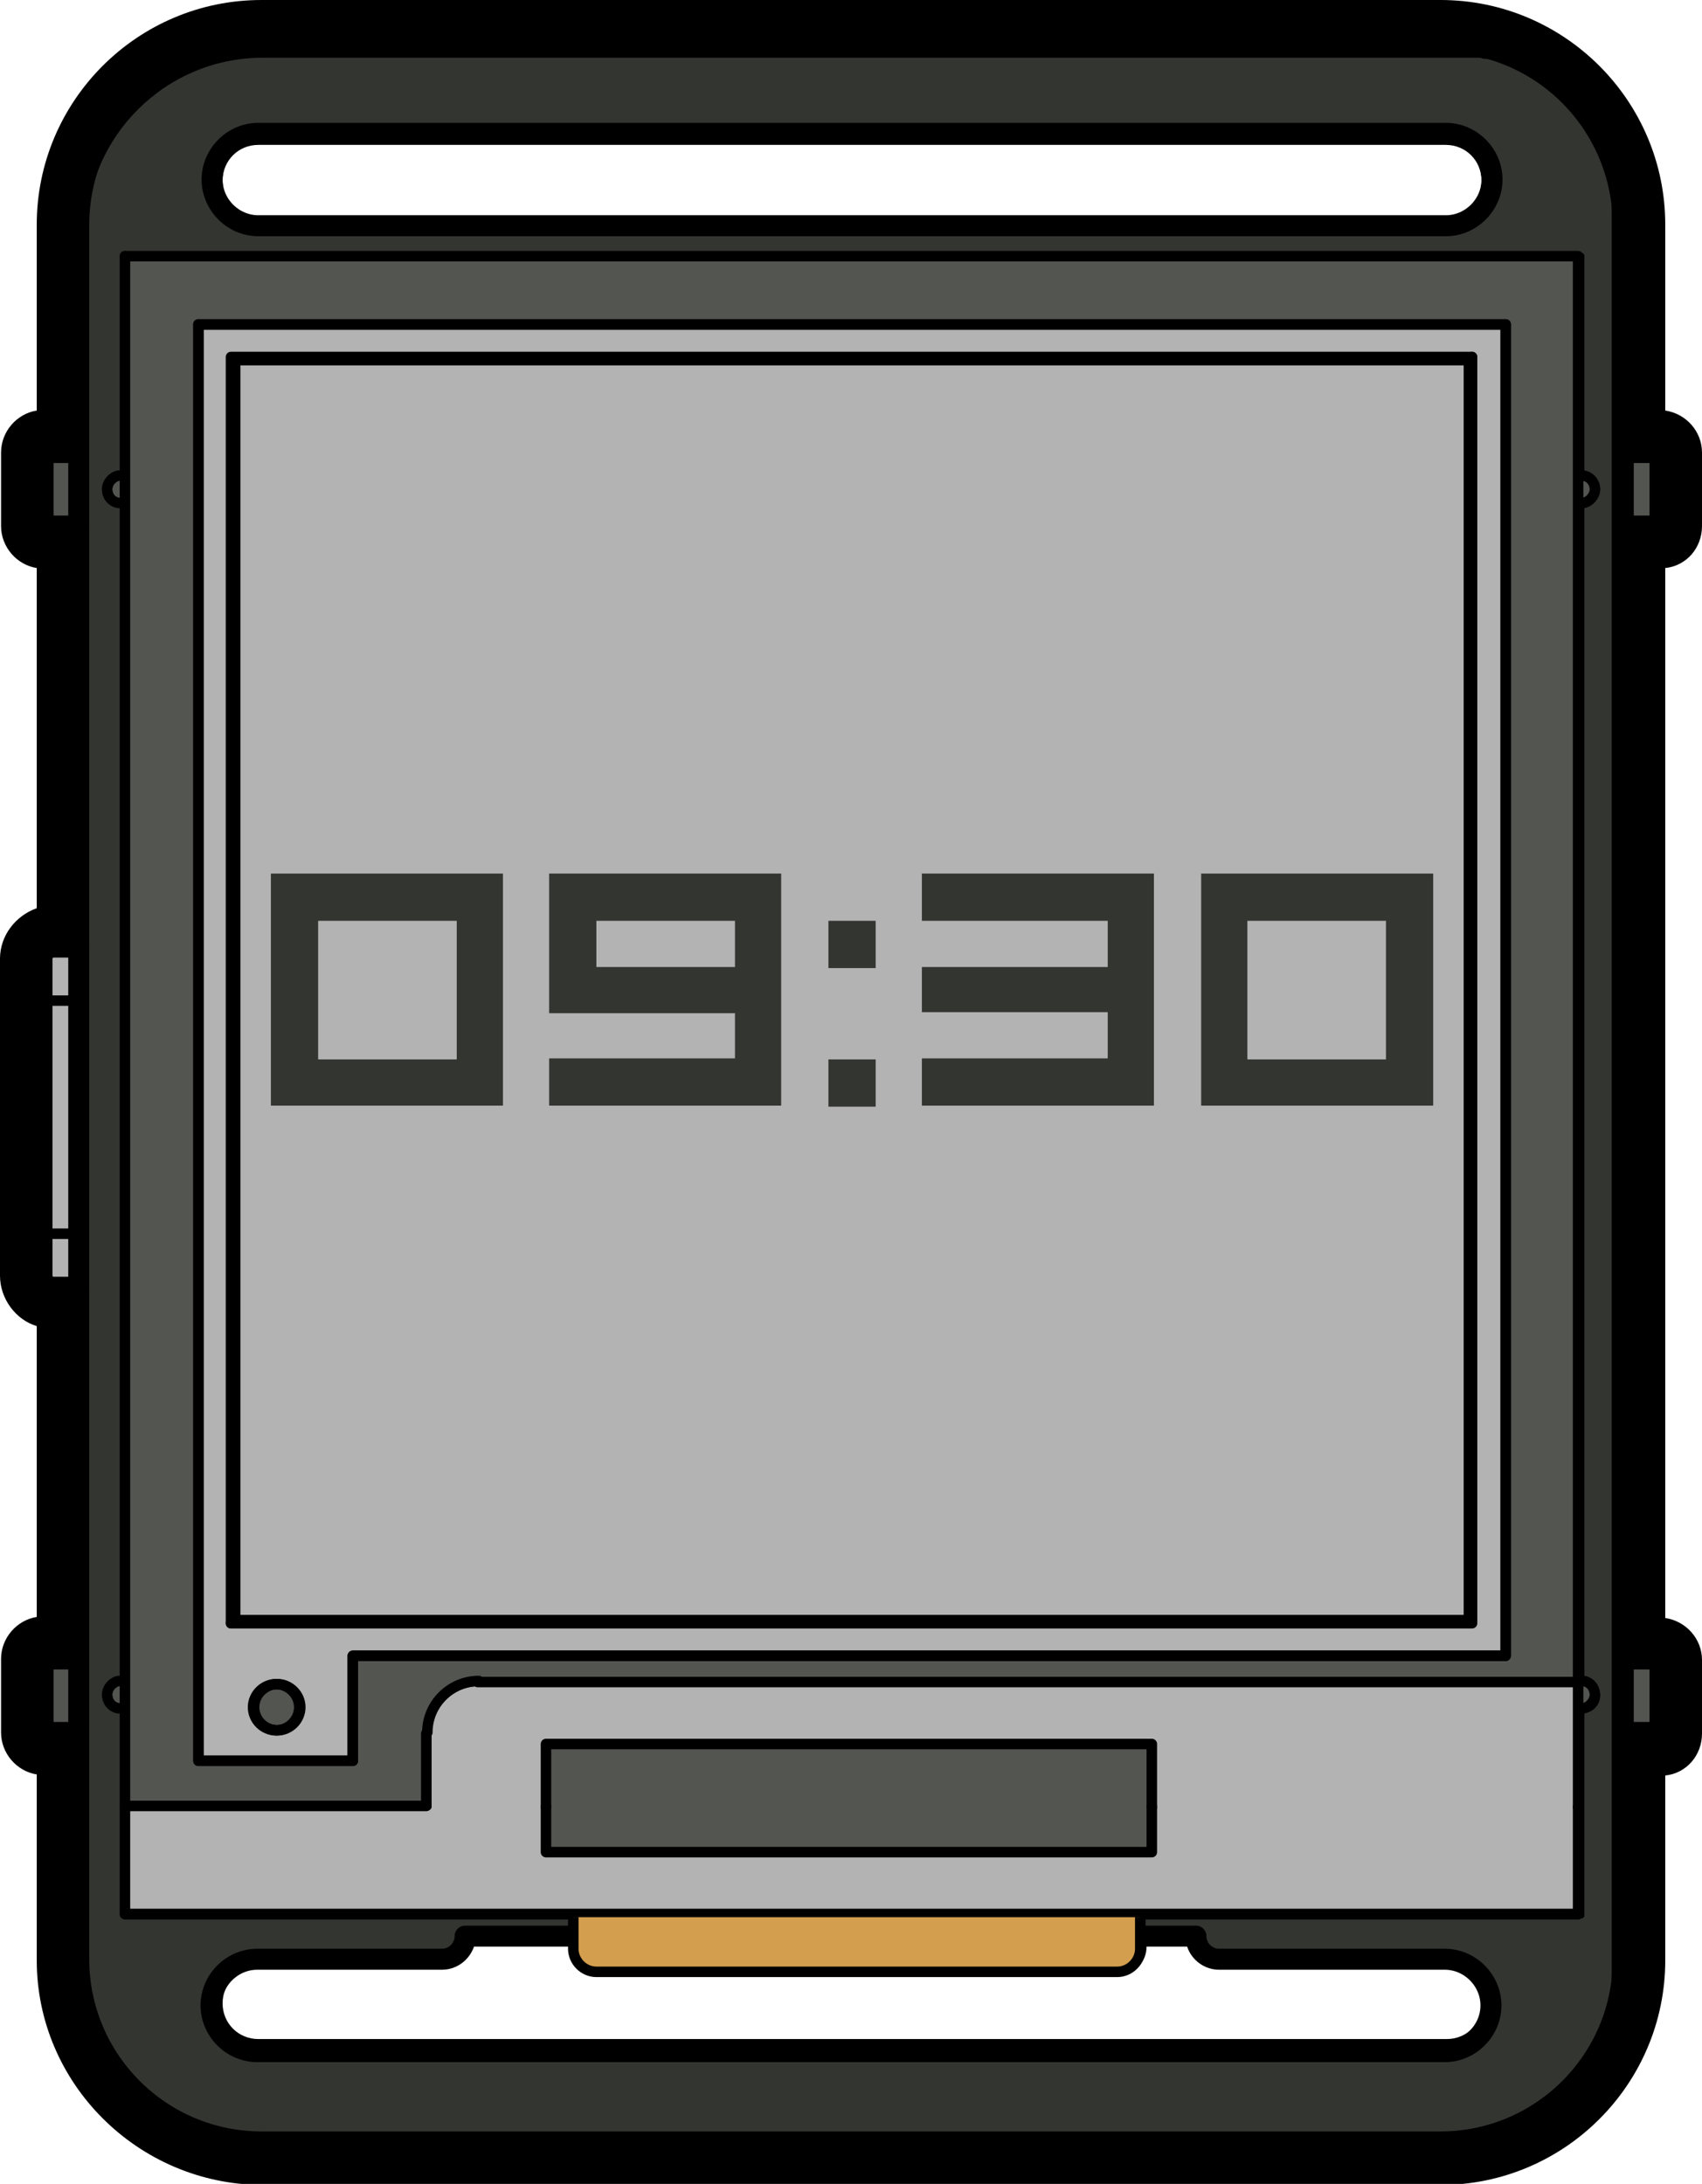 <?xml version="1.0" encoding="UTF-8"?>
<svg id="Layer_1" xmlns="http://www.w3.org/2000/svg" version="1.1" viewBox="0 0 162.1 208">
  <!-- Generator: Adobe Illustrator 29.3.1, SVG Export Plug-In . SVG Version: 2.1.0 Build 151)  -->
  <defs>
    <style>
      .st0, .st1, .st2 {
        fill: none;
      }

      .st1, .st2 {
        stroke-linecap: round;
        stroke-linejoin: round;
      }

      .st1, .st2, .st3, .st4 {
        stroke: #000;
      }

      .st2 {
        stroke-width: 2px;
      }

      .st5 {
        fill: #535551;
      }

      .st3, .st6 {
        fill: #b3b3b3;
      }

      .st3, .st4 {
        stroke-miterlimit: 10;
      }

      .st4 {
        fill: #d39e4e;
      }

      .st7 {
        fill: #333531;
      }
    </style>
  </defs>
  <path d="M162.1,50.1v-7c0-2-1.5-3.7-3.5-4v-16.9c0-.3,0-.6,0-.8,0-11.8-9.6-21.4-21.4-21.4H24.9C13.1,0,3.5,9.6,3.5,21.4v17.7c-1.9.3-3.4,2-3.4,4v7c0,2,1.5,3.7,3.4,4v32.4c-2,.7-3.5,2.6-3.5,4.8v30.2c0,2.2,1.5,4.2,3.5,4.8v27.7c-1.9.3-3.4,2-3.4,4v7c0,2,1.5,3.7,3.4,4v17.7c0,11.7,9.6,21.3,21.4,21.4h112.3c11.8,0,21.4-9.6,21.4-21.4s0-.6,0-.8v-16.8c2-.2,3.5-1.9,3.5-4v-7c0-2-1.5-3.7-3.5-4V54.1c2-.2,3.5-1.9,3.5-4ZM24.6,13.8h113.1c1.9,0,3.4,1.5,3.4,3.4s-1.5,3.4-3.4,3.4H24.6c-1.9,0-3.4-1.5-3.4-3.4s1.5-3.4,3.4-3.4ZM137.7,194.2H24.6c-1.9,0-3.4-1.5-3.4-3.4s1.5-3.4,3.4-3.4h17.6c1.4,0,2.6-.9,3-2.2h9v.2c0,1.5,1.2,2.7,2.7,2.7h49.6c1.5,0,2.7-1.2,2.7-2.7v-.2h4.1c.4,1.3,1.6,2.2,3,2.2h21.5c1.9,0,3.4,1.5,3.4,3.4s-1.5,3.4-3.4,3.4Z"/>
  <g>
    <rect class="st5" x="154.1" y="158.2" width="3.9" height="6.4"/>
    <rect class="st5" x="154.2" y="43.1" width="3.9" height="7"/>
    <rect class="st5" x="4.1" y="158" width="3.7" height="7"/>
    <rect class="st5" x="4.1" y="43.1" width="4.6" height="7"/>
    <path class="st6" d="M7.5,122.6h-2.4c-.6,0-1.1-.5-1.1-1.1v-30.2c0-.6.5-1.1,1.1-1.1h2.4"/>
    <g>
      <rect class="st0" x="4.8" y="43.8" width="2.1" height="5.7"/>
      <rect class="st0" x="4.7" y="95.6" width="2.2" height="21.5"/>
      <path class="st0" d="M6.9,90.9h-1.8c-.2,0-.4.2-.4.4v3.7h2.2v-4.1Z"/>
      <rect class="st0" x="155.3" y="43.8" width="2.2" height="5.7"/>
      <rect class="st0" x="155.3" y="158.6" width="2.2" height="5.7"/>
      <rect class="st0" x="4.8" y="158.6" width="2.1" height="5.7"/>
      <path class="st0" d="M4.7,117.8v3.7c0,.2.2.4.4.4h1.8v-4.1s-2.2,0-2.2,0Z"/>
      <path class="st7" d="M150,197.5c0,0,.1-.2.2-.2.1-.1.2-.2.3-.4,0,0,.1-.2.2-.3,0-.1.2-.2.3-.4,0,0,.1-.2.2-.3,0-.1.2-.3.3-.4,0,0,.1-.2.2-.3,0-.1.2-.3.2-.4,0,0,.1-.2.2-.3,0-.1.1-.3.2-.4,0-.1.1-.2.1-.3,0-.1.1-.3.2-.4,0-.1,0-.2.1-.3,0-.1.1-.3.2-.4,0-.1,0-.2.1-.3,0-.1.1-.3.2-.4,0-.1,0-.2.1-.3,0-.1,0-.3.1-.4,0-.1,0-.2,0-.3,0-.1,0-.3.1-.5,0-.1,0-.2,0-.3,0-.1,0-.3,0-.5,0-.1,0-.2,0-.3,0-.1,0-.3,0-.5,0-.1,0-.2,0-.4,0-.1,0-.3,0-.5,0-.1,0-.2,0-.4h0c0,0,0,0,0,0V21.1h0c0-.2,0-.3,0-.4,0-.1,0-.3,0-.4,0-.1,0-.3,0-.4,0-.1,0-.3,0-.4,0-.1,0-.3,0-.4,0-.1,0-.2,0-.4,0-.1,0-.3,0-.4,0-.1,0-.2,0-.4,0-.1,0-.3-.1-.5,0-.1,0-.2,0-.3,0-.2,0-.3-.1-.5,0-.1,0-.2-.1-.3,0-.2-.1-.3-.2-.5,0-.1,0-.2-.1-.3,0-.2-.1-.3-.2-.5,0,0,0-.2-.1-.3,0-.2-.1-.3-.2-.5,0,0,0-.2-.1-.2,0-.2-.2-.3-.2-.5,0,0,0-.2-.1-.2,0-.2-.2-.3-.3-.5,0,0,0-.1-.1-.2-.1-.2-.2-.3-.3-.5,0,0,0-.1-.1-.2-.1-.1-.2-.3-.3-.4,0,0,0-.1-.1-.2-.1-.1-.2-.3-.4-.4,0,0-.1-.1-.1-.2-.1-.1-.2-.3-.4-.4,0,0-.1-.1-.1-.2-.1-.1-.3-.3-.4-.4,0,0-.1-.1-.2-.2-.1-.1-.3-.3-.4-.4,0,0-.1,0-.2-.2-.1-.1-.3-.2-.4-.4,0,0-.1,0-.2-.2-.1-.1-.3-.2-.4-.3,0,0-.1,0-.2-.1-.1-.1-.3-.2-.5-.3,0,0-.1,0-.2-.1-.1,0-.3-.2-.5-.3,0,0-.1,0-.2-.1-.2,0-.3-.2-.5-.3,0,0-.1,0-.2-.1-.2,0-.3-.2-.5-.2,0,0-.1,0-.2-.1-.2,0-.3-.2-.5-.2,0,0-.2,0-.2-.1-.2,0-.3-.1-.5-.2,0,0-.2,0-.3,0-.2,0-.3-.1-.5-.2,0,0-.2,0-.3,0-.2,0-.3,0-.5-.1-.1,0-.2,0-.3,0-.2,0-.3,0-.5-.1-.1,0-.2,0-.3,0-.2,0-.3,0-.5,0-.1,0-.2,0-.3,0-.2,0-.4,0-.6,0,0,0-.2,0-.3,0-.2,0-.4,0-.5,0-.1,0-.2,0-.3,0-.3,0-.6,0-.9,0H25c-9.2,0-16.8,7.5-16.8,16.8v165.1c0,9.2,7.5,16.8,16.8,16.8h112.2c.3,0,.6,0,.8,0,0,0,.2,0,.3,0,.2,0,.4,0,.6,0,.1,0,.2,0,.3,0,.2,0,.3,0,.5,0,.1,0,.2,0,.4,0,.1,0,.3,0,.5,0,.1,0,.2,0,.3,0,.1,0,.3,0,.4-.1.1,0,.2,0,.3,0,.1,0,.3,0,.4-.1.1,0,.2,0,.3-.1.1,0,.3,0,.4-.1.1,0,.2,0,.3-.1.1,0,.3-.1.4-.2.1,0,.2,0,.3-.1.1,0,.3-.1.4-.2.1,0,.2-.1.3-.1.1,0,.3-.1.4-.2.1,0,.2-.1.3-.2.1,0,.3-.1.4-.2.1,0,.2-.1.3-.2.1,0,.3-.2.4-.2,0,0,.2-.1.3-.2.1,0,.2-.2.4-.3,0,0,.2-.1.3-.2.1,0,.2-.2.4-.3,0,0,.2-.1.3-.2.1-.1.2-.2.4-.3,0,0,.2-.1.2-.2.1-.1.2-.2.3-.3,0,0,.2-.1.2-.2.1-.1.2-.2.3-.3s.1-.2.2-.2c.1-.1.2-.2.3-.3h0ZM24.6,12.1h113.1c2.8,0,5,2.3,5,5s-2.3,5-5,5H24.6c-2.8,0-5-2.3-5-5s2.3-5,5-5ZM108.9,182.6v1.1h5.1c.4,0,.7.3.7.7,0,.8.7,1.5,1.5,1.5h21.5c2.8,0,5,2.3,5,5s-2.3,5-5,5H24.6c-2.8,0-5-2.3-5-5s2.3-5,5-5h17.6c.8,0,1.5-.7,1.5-1.5s.3-.7.7-.7h10v-1.1H12c-.2,0-.3-.1-.3-.3v-19.4c0,0-.1.1-.2.1h0c-.8-.2-1.3-.8-1.3-1.6s.6-1.5,1.3-1.6c.1,0,.2,0,.3.1V48.1c0,0-.1.1-.2.1h0c-.8-.2-1.3-.8-1.3-1.6s.6-1.5,1.3-1.6c.1,0,.2,0,.3.1v-20.7c0-.2.1-.3.3-.3h138.4c.2,0,.3.1.3.3v20.6c0,0,.1,0,.2,0,.8.2,1.3.8,1.3,1.6s-.6,1.5-1.3,1.6h0c0,0-.1,0-.2,0v111.7c0,0,.1,0,.2,0,.8.2,1.3.8,1.3,1.6s-.6,1.5-1.3,1.6h0c0,0-.1,0-.2,0v19.3c0,.2-.1.3-.3.3h-41.5Z"/>
      <path class="st5" d="M11.5,160.4c-.5,0-.8.5-.8,1s.3.9.8,1c0,0,.1,0,.2.1v-2.2c0,0-.1.1-.2.1h0Z"/>
      <path class="st5" d="M26.4,160.7c-1,0-1.8.8-1.8,1.8s.8,1.8,1.8,1.8,1.8-.8,1.8-1.8-.8-1.8-1.8-1.8Z"/>
      <path class="st6" d="M150.1,172.1v-11.5H45.6c0,0-.2,0-.2,0-2.4.1-4.3,2.1-4.3,4.6h0v6.9c0,.2-.2.3-.3.3H12.3v9.6h137.8v-9.9h0ZM110.1,172.1v4.3c0,.2-.2.3-.3.3h-57.7c-.2,0-.3-.1-.3-.3v-10.3c0-.2.2-.3.3-.3h57.7c.2,0,.3.1.3.3v6Z"/>
      <polygon class="st5" points="52.3 166.4 52.3 172.1 52.3 176.1 109.4 176.1 109.4 172.1 109.4 166.4 52.3 166.4"/>
      <rect class="st3" x="22.4" y="34.3" width="117.5" height="120"/>
      <path class="st5" d="M12.3,171.7h28.1v-6.6h0c0-2.9,2.4-5.3,5.3-5.3s.2,0,.2,0h104.2V24.7H12.3v147ZM18.6,30.9c0-.2.1-.3.3-.3h124.4c.2,0,.3.1.3.3v126.8c0,.2-.1.3-.3.3H34v9.6c0,.2-.1.3-.3.3h-14.7c-.2,0-.3-.1-.3-.3,0,0,0-136.8,0-136.8Z"/>
      <path class="st5" d="M150.7,162.4s0,0,.1,0c.5,0,.8-.5.8-1s-.3-.9-.8-1c0,0,0,0-.1,0v2h0Z"/>
      <path class="st5" d="M11.5,45.6c-.5,0-.8.5-.8,1s.3.9.8,1c0,0,.1,0,.2.1v-2.2c0,0-.1,0-.2.1Z"/>
      <path class="st6" d="M19.3,167.3h14.1v-9.6c0-.2.1-.3.3-.3h109.4V31.2H19.3v136.1ZM26.4,165.1c-1.4,0-2.5-1.1-2.5-2.5s1.1-2.5,2.5-2.5,2.5,1.1,2.5,2.5-1.1,2.5-2.5,2.5ZM21.7,34c0-.2.1-.3.3-.3h118.2c.2,0,.3.1.3.3v120.7c0,.2-.1.3-.3.3H22c-.2,0-.3-.1-.3-.3V34h0Z"/>
      <path class="st5" d="M150.8,47.5c.5,0,.8-.5.8-1s-.3-.9-.8-1c0,0,0,0-.1,0v2s0,0,.1,0Z"/>
    </g>
    <path class="st2" d="M24.9,4c-9.6,0-17.4,7.8-17.4,17.4v165.2h0c0,9.6,7.8,17.4,17.4,17.4h0,112.3c9.6,0,17.4-7.8,17.4-17.4h0c0,0,0-165.1,0-165.1h0c0-9.7-7.8-17.5-17.4-17.5H24.9Z"/>
    <path class="st2" d="M137.7,21.5c2.4,0,4.4-2,4.4-4.4s-2-4.4-4.4-4.4H24.6c-2.4,0-4.4,2-4.4,4.4s2,4.4,4.4,4.4h113.1Z"/>
    <path class="st2" d="M44.3,184.4c0,1.2-1,2.2-2.2,2.2h-17.6c-2.4,0-4.4,2-4.4,4.4s2,4.4,4.4,4.4h113.1c2.4,0,4.4-2,4.4-4.4s-2-4.4-4.4-4.4h-21.5c-1.2,0-2.2-1-2.2-2.2H44.3Z"/>
    <line class="st1" x1="4" y1="95.3" x2="7.5" y2="95.3"/>
    <line class="st1" x1="4" y1="117.5" x2="7.5" y2="117.5"/>
    <path class="st2" d="M7.5,122.6h-2.4c-.6,0-1.1-.5-1.1-1.1v-30.2c0-.6.5-1.1,1.1-1.1h2.4"/>
    <line class="st2" x1="158.1" y1="158" x2="154.6" y2="158"/>
    <polyline class="st2" points="154.6 165 158.1 165 158.1 158"/>
    <path class="st1" d="M150.8,162.7c.6-.1,1.1-.7,1.1-1.3s-.4-1.2-1.1-1.3"/>
    <line class="st2" x1="158.1" y1="43.1" x2="154.6" y2="43.1"/>
    <polyline class="st2" points="154.6 50.1 158.1 50.1 158.1 43.1"/>
    <path class="st1" d="M150.8,47.9c.6-.1,1.1-.7,1.1-1.3s-.4-1.2-1.1-1.3"/>
    <line class="st2" x1="4.1" y1="50.1" x2="7.5" y2="50.1"/>
    <polyline class="st2" points="7.5 43.1 4.1 43.1 4.1 50.1"/>
    <path class="st1" d="M11.3,45.3c-.6.1-1.1.7-1.1,1.3s.4,1.2,1.1,1.3"/>
    <line class="st2" x1="4.1" y1="165" x2="7.5" y2="165"/>
    <polyline class="st2" points="7.5 158 4.1 158 4.1 165"/>
    <path class="st1" d="M11.3,160.1c-.6.1-1.1.7-1.1,1.3s.4,1.2,1.1,1.3"/>
    <path class="st1" d="M28.5,162.6c0-1.2-1-2.2-2.2-2.2s-2.2,1-2.2,2.2,1,2.2,2.2,2.2,2.2-1,2.2-2.2"/>
    <polyline class="st1" points="140.2 34 140.2 154.6 22 154.6"/>
    <polyline class="st1" points="33.6 167.7 33.6 157.7 143.4 157.7 143.4 30.9"/>
    <path class="st1" d="M24.2,162.6c0,1.2,1,2.2,2.2,2.2s2.2-1,2.2-2.2-1-2.2-2.2-2.2-2.2,1-2.2,2.2"/>
    <polyline class="st1" points="22 154.6 22 34 140.2 34"/>
    <line class="st1" x1="143.4" y1="30.9" x2="18.9" y2="30.9"/>
    <polyline class="st1" points="18.9 30.9 18.9 167.7 33.6 167.7"/>
    <polyline class="st1" points="150.3 182.3 150.3 179 150.3 175.5 150.3 172.1"/>
    <polyline class="st1" points="109.7 172.1 109.7 176.4 52 176.4 52 172.1"/>
    <polyline class="st1" points="11.9 24.4 11.9 172 11.9 172.1 11.9 175.5 11.9 179 11.9 182.3 150.3 182.3"/>
    <polyline class="st1" points="52 172.1 52 166.1 109.7 166.1 109.7 172.1"/>
    <line class="st1" x1="150.3" y1="160.2" x2="150.3" y2="172.1"/>
    <polyline class="st1" points="11.9 24.4 150.3 24.4 150.3 160.2"/>
    <polyline class="st1" points="11.9 172 40.6 172 40.6 165.1"/>
    <line class="st1" x1="45.5" y1="160.2" x2="150.3" y2="160.2"/>
    <path class="st1" d="M45.6,160.1c-2.7,0-4.9,2.2-4.9,4.9"/>
    <polyline class="st1" points="33.6 167.7 18.9 167.7 18.9 30.9 143.4 30.9 143.4 157.7 33.6 157.7 33.6 167.7"/>
    <line class="st1" x1="11.9" y1="182.3" x2="150.3" y2="182.3"/>
    <path class="st4" d="M54.6,182.6v3c0,1.2,1,2.2,2.2,2.2h49.6c1.2,0,2.2-1,2.2-2.2v-3"/>
  </g>
  <g>
    <path class="st7" d="M47.9,83.2v22.1h-22.1v-22.1h22.1ZM43.5,100.9v-13.2h-13.2v13.2h13.2Z"/>
    <path class="st7" d="M70,96.5h-17.7v-13.3h22.1v22.1h-22.1v-4.5h17.7v-4.4h0ZM56.8,92.1h13.2v-4.4h-13.2v4.4Z"/>
    <path class="st7" d="M78.9,87.7h4.5v4.5h-4.5v-4.5ZM78.9,100.9h4.5v4.5h-4.5v-4.5Z"/>
    <path class="st7" d="M87.8,92.1h17.7v-4.4h-17.7v-4.5h22.1v22.1h-22.1v-4.5h17.7v-4.4h-17.7v-4.5h0Z"/>
    <path class="st7" d="M136.5,83.2v22.1h-22.1v-22.1h22.1ZM132,100.9v-13.2h-13.2v13.2h13.2Z"/>
  </g>
</svg>